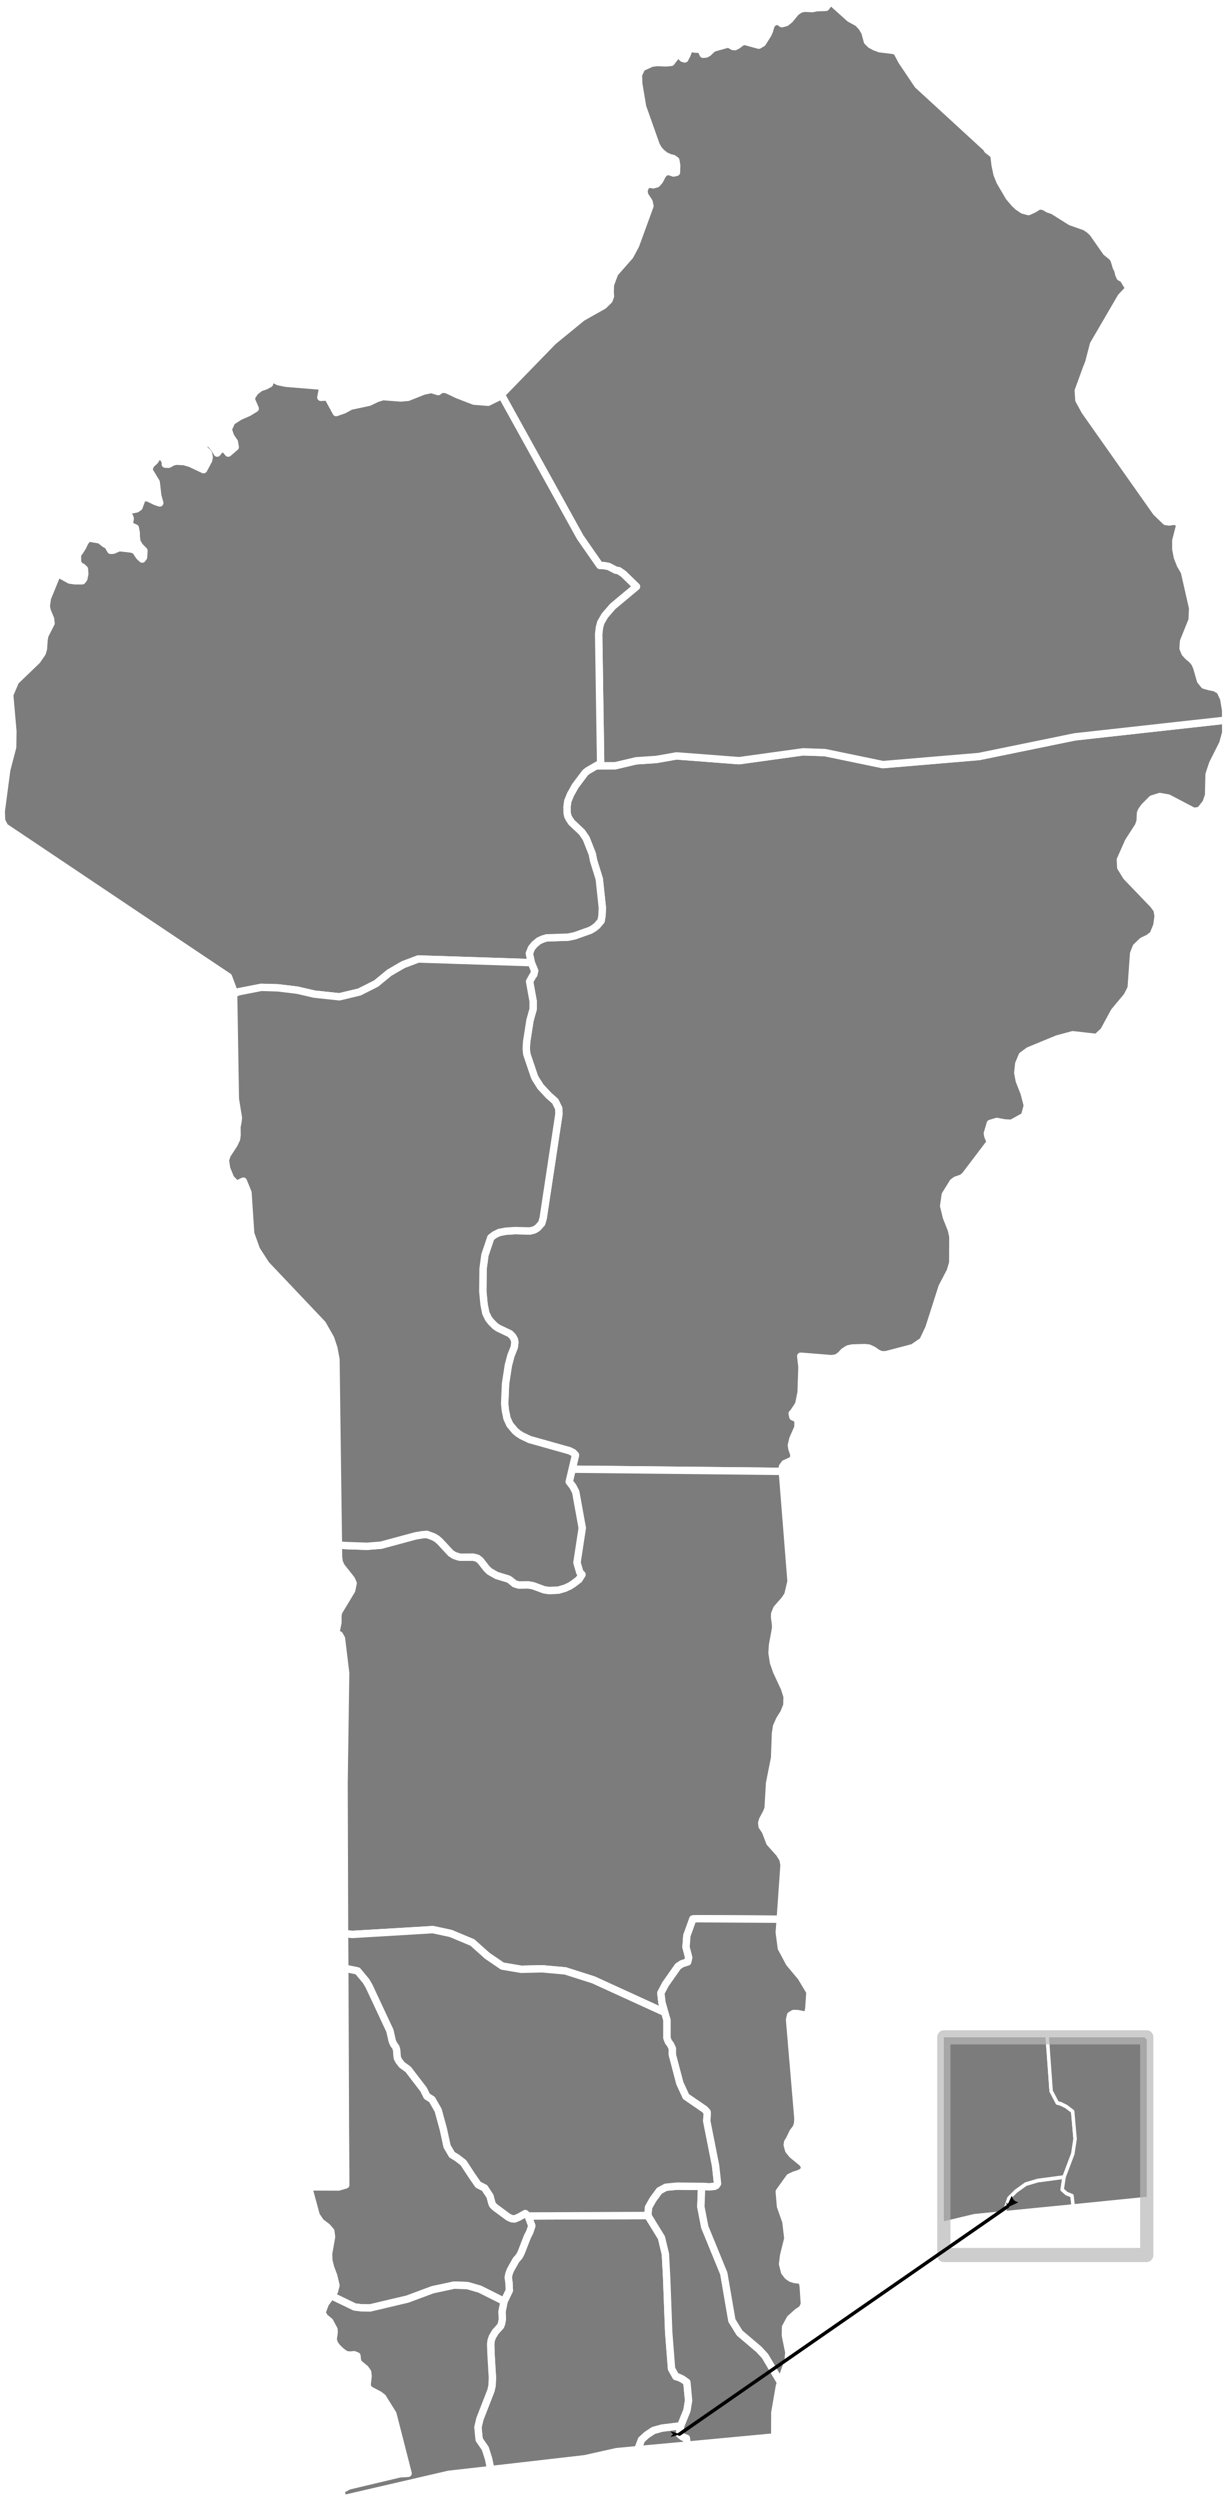 <?xml version="1.0" encoding="UTF-8" standalone="no"?>
<!--
************* Copyright (c) 2017 Pareto Softare, LLC DBA Simplemaps.com *******************		
************* Free for Commercial Use, full terms at  http://simplemaps.com/resources/svg-license ************
************* Attribution is appreciated! http://simplemaps.com ***************************
-->

<svg
   baseprofile="tiny"
   fill="#7c7c7c"
   height="2036"
   stroke="#ffffff"
   stroke-linecap="round"
   stroke-linejoin="round"
   stroke-width="2"
   version="1.2"
   viewbox="0 0 1000 2036"
   width="1000"
   id="svg2451"
   sodipodi:docname="benin.svg"
   inkscape:version="1.1.1 (3bf5ae0d25, 2021-09-20)"
   xmlns:inkscape="http://www.inkscape.org/namespaces/inkscape"
   xmlns:sodipodi="http://sodipodi.sourceforge.net/DTD/sodipodi-0.dtd"
   xmlns="http://www.w3.org/2000/svg"
   xmlns:svg="http://www.w3.org/2000/svg">
  <defs
     id="defs2455">
    <marker
       style="overflow:visible;"
       id="Arrow2Mend"
       refX="0.0"
       refY="0.0"
       orient="auto"
       inkscape:stockid="Arrow2Mend"
       inkscape:isstock="true">
      <path
         transform="scale(0.6) rotate(180) translate(0,0)"
         d="M 8.719,4.034 L -2.207,0.016 L 8.719,-4.002 C 6.973,-1.63 6.983,1.616 8.719,4.034 z "
         style="stroke:context-stroke;fill-rule:evenodd;fill:context-stroke;stroke-width:0.625;stroke-linejoin:round;"
         id="path2290" />
    </marker>
    <marker
       style="overflow:visible;"
       id="Arrow2Lend"
       refX="0.0"
       refY="0.0"
       orient="auto"
       inkscape:stockid="Arrow2Lend"
       inkscape:isstock="true">
      <path
         transform="scale(1.1) rotate(180) translate(1,0)"
         d="M 8.719,4.034 L -2.207,0.016 L 8.719,-4.002 C 6.973,-1.63 6.983,1.616 8.719,4.034 z "
         style="stroke:context-stroke;fill-rule:evenodd;fill:context-stroke;stroke-width:0.625;stroke-linejoin:round;"
         id="path2284" />
    </marker>
    <marker
       style="overflow:visible"
       id="Arrow1Mstart"
       refX="0.0"
       refY="0.0"
       orient="auto"
       inkscape:stockid="Arrow1Mstart"
       inkscape:isstock="true">
      <path
         transform="scale(0.4) translate(10,0)"
         style="fill-rule:evenodd;fill:context-stroke;stroke:context-stroke;stroke-width:1.0pt"
         d="M 0.0,0.0 L 5.0,-5.0 L -12.5,0.0 L 5.0,5.0 L 0.0,0.0 z "
         id="path2269" />
    </marker>
    <marker
       style="overflow:visible;"
       id="Arrow1Mend"
       refX="0.0"
       refY="0.0"
       orient="auto"
       inkscape:stockid="Arrow1Mend"
       inkscape:isstock="true">
      <path
         transform="scale(0.4) rotate(180) translate(10,0)"
         style="fill-rule:evenodd;fill:context-stroke;stroke:context-stroke;stroke-width:1.0pt;"
         d="M 0.0,0.0 L 5.0,-5.0 L -12.5,0.0 L 5.0,5.0 L 0.0,0.0 z "
         id="path2272" />
    </marker>
    <marker
       style="overflow:visible"
       id="marker2541"
       refX="0.0"
       refY="0.0"
       orient="auto"
       inkscape:stockid="Arrow1Lstart"
       inkscape:isstock="true">
      <path
         transform="scale(0.8) translate(12.5,0)"
         style="fill-rule:evenodd;fill:context-stroke;stroke:context-stroke;stroke-width:1.0pt"
         d="M 0.0,0.0 L 5.0,-5.0 L -12.5,0.0 L 5.0,5.0 L 0.0,0.0 z "
         id="path2539" />
    </marker>
    <marker
       style="overflow:visible;"
       id="Arrow1Lend"
       refX="0.0"
       refY="0.0"
       orient="auto"
       inkscape:stockid="Arrow1Lend"
       inkscape:isstock="true">
      <path
         transform="scale(0.8) rotate(180) translate(12.5,0)"
         style="fill-rule:evenodd;fill:context-stroke;stroke:context-stroke;stroke-width:1.0pt;"
         d="M 0.0,0.0 L 5.0,-5.0 L -12.5,0.0 L 5.0,5.0 L 0.0,0.0 z "
         id="path2266" />
    </marker>
    <marker
       style="overflow:visible"
       id="Arrow1Lstart"
       refX="0.0"
       refY="0.0"
       orient="auto"
       inkscape:stockid="Arrow1Lstart"
       inkscape:isstock="true">
      <path
         transform="scale(0.8) translate(12.5,0)"
         style="fill-rule:evenodd;fill:context-stroke;stroke:context-stroke;stroke-width:1.0pt"
         d="M 0.0,0.0 L 5.0,-5.0 L -12.5,0.0 L 5.0,5.0 L 0.0,0.0 z "
         id="path2263" />
    </marker>
    <clipPath
       clipPathUnits="userSpaceOnUse"
       id="clipPath3893">
      <rect
         style="fill:#ffffff;fill-opacity:0;stroke:#b9b9b9;stroke-width:7.669;stroke-opacity:0.71"
         id="rect3895"
         width="117.785"
         height="117.785"
         x="485.015"
         y="1900" />
    </clipPath>
    <clipPath
       clipPathUnits="userSpaceOnUse"
       id="clipPath3897">
      <rect
         style="fill:#ffffff;fill-opacity:0;stroke:#b9b9b9;stroke-width:7.669;stroke-opacity:0.71"
         id="rect3899"
         width="117.785"
         height="117.785"
         x="485.015"
         y="1900" />
    </clipPath>
  </defs>
  <sodipodi:namedview
     id="namedview2453"
     pagecolor="#ffffff"
     bordercolor="#666666"
     borderopacity="1.0"
     inkscape:pageshadow="2"
     inkscape:pageopacity="0.0"
     inkscape:pagecheckerboard="0"
     showgrid="false"
     inkscape:zoom="0.41601179"
     inkscape:cx="498.78394"
     inkscape:cy="1163.4286"
     inkscape:window-width="2160"
     inkscape:window-height="1190"
     inkscape:window-x="4313"
     inkscape:window-y="-7"
     inkscape:window-maximized="1"
     inkscape:current-layer="svg2451" />
  <path
     d="M637.6 1198.3l-171.3-1.8 2.7-11.5-1.9-2-3-1.5-32.4-9.1-6.5-3.1-3-1.9-2.5-2.1-4.2-5.1-2.3-5-1.4-6.8-0.5-5.3 0.7-16.2 2.3-15 2.1-7.9 2.7-6.8 0.5-4-0.4-2.3-1.4-2.5-2.2-2.2-9.5-4.5-2.5-1.7-3.5-3.5-2-2.6-2.2-4.5-1.4-7.1-1-10.4 0.2-18.7 1.5-11.1 4.8-14.2 3-2.3 3.9-1.9 5.3-1 7.6-0.5 12.2 0.3 3.5-0.9 2.7-1.7 3.3-3.7 1.2-4.3 12.8-84.5-0.1-4.6-2.9-5.9-5.4-4.8-6.6-7.1-4.3-6.8-0.7-1.5-6.2-18.3-0.4-4.3 0.3-5.6 2.7-17.4 2.6-9.3 0-6.4-2.9-16.1 2.8-5 0.6-0.6 0.7-3.1-2.7-6.6-1.6-7.5 1.7-4.3 2.5-3.1 3.5-2.9 3.1-1.4 3.2-1 17.7-0.6 5.3-1.1 12.9-4.6 2.8-1.7 2.5-2 3.3-3.9 0.7-4 0.3-6.6-2.5-23.5-4.7-15.1-1-5.2-5-12.7-3.5-5.1-8.3-7.8-1.8-2.6-1.3-2.5-0.6-2.6-0.1-5 0.6-4.7 2.2-5.4 3.9-7 8.1-10.8 2-1.6 6.9-4 15.7-0.1 17-4 16.4-1.1 16.5-2.9 51 3.9 52.1-7.2 17.7 0.6 47.4 9.8 78.3-6.6 78.1-16 122.9-13.6 0.1 10.1-2.4 8.8-8.3 16.5-2.9 8.8-0.4 17-2.1 6.1-4.9 6.2-5.1 0.8-20.8-10.9-6.8-1.2-6.4 2-6.3 6.3-2.2 3.1-0.9 2.1-0.3 6.5-1.3 3.9-8.2 12.7-6.6 14.9 0.3 6.2 4.6 7.5 22 22.9 3 4.1 0.9 5.2-1.1 7.7-3 7.3-4 3-4.8 2.3-5 4.8-2.1 5.3-2 28.2-3.3 6.5-10.5 12.6-8.5 15.7-5.8 5.4-19.5-2.2-12.6 3.4-23.3 9.6-5.3 3.9-2.8 6.6-0.8 7.5 1.2 6.4 4 10.2 2.6 10-2.3 8.6-10.6 5.9-5.7-0.3-6.3-1.2-5.3 1.6-2.4 8.1 0.4 2.3 1.7 4.1-0.4 1.7-19.8 26.1-2.4 2.1-5.2 1.8-2.3 1.7-6.3 10.2-1.3 9.1 2.2 9.1 4.1 10.4 1.2 5.5-0.1 21.3-2 6.8-6.7 12.8-10.8 33.7-4.9 10.3-8 5.5-22.1 5.8-3.8 0-3.3-1.5-3.1-2.2-3.6-1.7-3.5-0.4-10 0.3-3.4 0.7-3.5 2.2-2.7 2.9-3.2 2.3-4.3 0.6-25-2 1 8.7-0.7 20.8-1.8 9-1 2-3.7 5.5-0.8 0.7 0.6 2.7 3 1.3 1.2 2.3-0.1 5-4.1 9.3-1.2 5.1 0.4 2.9 1.7 5-0.4 3-1.7 1.7-5.5 2.5-1.8 2.5-0.1 3.8z"
     id="BEN2169"
     name="Borgou"
     style="stroke-width:6;stroke-miterlimit:4;stroke-dasharray:none" />
  <path
     d="M998.9 586.5l-122.9 13.6-78.1 16-78.3 6.6-47.4-9.8-17.7-0.6-52.1 7.2-51-3.9-16.5 2.9-16.4 1.1-17 4-15.7 0.1 3.7-2.1-1.6-105.1 0.6-5.4 1.1-4.1 3.3-5.7 6.5-7.5 19.3-16.1-10.6-10.3-3.8-2.6-2.4-0.4-6-3.1-4.1-0.7-3-0.1-16-23-63.1-114-1.5-1.7 42.6-43.8 23.7-19.4 17.4-9.8 4.5-4.4 1.1-3.1-0.2-3.7 0.2-5.8 3.5-9.3 12.4-14.1 4.6-8.6 11.7-32-0.7-3.4-3.7-5.7-0.5-3.7 1.9-4.2 2.7-0.8 3.1 0.5 2.8-0.8 2.2-2.5 2.5-4.8 2.2-2.4 3.3-0.3 3.4 1.2 2.4-0.5 0.2-5.7-0.7-4.1-2.1-1.5-3.1-0.8-3.5-1.6-3.3-2.7-2.3-2.7-1.8-3.3-11-31.1-3.1-18.5-0.3-7.5 2.8-5.8 7.9-3.6 4.4-0.6 7.5 0.3 4.1-0.4 3.5-4.6 1.7-1.2 2.4 0.6 1.8 1.9 1.7 0.5 1.8-3.4 1.5-4.1 2.3-1 3 0.5 3.9 0.1 0.9 0.8 1.5 3.3 2.4-0.2 1.9-1.1 2.9-2.8 1.5-1 11.5-3.2 1.3 0.3 2.8 1.6 1.6 0.2 2-1 3.9-2.9 2.2-0.4 11.4 3.1 3-1.8 4.5-7.2 1.1-2.5 1.5-5 1.8-2 3.5-1.4 3.4 2.4 3.4-0.9 3-2.4 5.2-6.3 3.6-2.3 3.1-0.7 6.6 0.3 3.3-0.7 7.7-0.3 3.8-5 15.6 14 6.6 3.6 3.3 3.5 2.5 4.1 2 7.5 2.7 2.7 3.6 1.9 3.8 1.4 10.8 1.3 2.7 0.8 1.2 1.8 3.2 6.1 13.1 19.5 55.8 51.2 1 1.7 4.4 3.4 1 1.8 0.8 7 1.6 7.6 2.4 6 7.4 12.6 4.6 5.4 2.7 2.5 4 2.7 4.5 1.2 4.4-2 4.5-2.8 3.9 0.8 3.4 2 3.7 1.2 14.5 9.1 11.9 4.2 3.6 2.5 2.6 2.5 10.9 15.6 5.4 4.4 1.2 2.6 1.6 5.3 1.3 2.5 0.6 2.9 1.1 2.6 2.7 1.5 3.1 5.2 2.2 1.9-7.1 7.5-22.5 38.6-3.9 14.9-2 5.1-6.5 17.8 0.5 7.6 4.9 9 58.1 82.4 7.8 7.5 2.7 0.4 3.1-0.5 3 0.1 2.7 2.7-3.3 12.8 0 7.1 1.3 6.6 2.4 6.1 3.3 5.7 6.7 29.5-0.4 9.7-7 17.4-0.4 5.7 1.6 3.9 2.6 2.8 2.9 2.4 2.4 2.8 1.6 3.6 3.1 10.8 3 3.7 4.2 1.2 4.6 0.9 4.1 2.4 3 6.4 1.6 9.6 0 8z"
     id="BEN2170"
     name="Alibori"
     style="stroke-width:6;stroke-miterlimit:4;stroke-dasharray:none" />
  <path
     d="M637.6 1198.3l7.1 89.6-2.6 11-2.6 3.9-6.4 7.3-1.7 4.1-0.1 2.9 0.8 6.1 0 3-2.5 13.6-0.4 6.3 1.2 7.8 2.5 7.2 6.4 13.7 2.2 6.9-0.2 7.2-2.5 6.1-3.4 5.4-2.5 5.6-0.9 6-0.7 19.6-4.1 20.7-1.2 20.6-1.2 3-3.3 6.2-0.7 2.5 0.3 2.7 2.7 4 3.6 9.4 7.8 8.7 2.9 4.7 0.9 4.7-3.1 44.2-66.9-0.4-4.3 0.2-4.9 13.6-0.7 9.3 2.2 8.5-0.8 3.6-4.7 1.5-3.2 2.1-10.2 14.5-3.8 7.2 0.9 7.8 2.3 8.1-58.2-26.6-22.9-7.3-18.8-1.7-17.1 0.4-15.4-2.6-12.3-8.4-12.1-10.8-17.7-7.4-14.5-3.1-65.6 3.9-6.4-0.6-0.4-122.5 1.3-89.7-3.4-28.2-1.7-3-1.9-0.6-0.9-1.4 1.6-8 0-5.7 0.5-2.8 10.7-17.7 1.2-5.8-1.4-3.2-8.4-10.6-1.6-3.7-0.5-3.9-0.1-9.8 5.8 0.5 17.5 0.6 11.4-0.9 28.2-7.6 5.3-0.9 3.9-0.3 5.5 2 2.8 1.7 2.4 2.1 8.8 9.5 2.8 1.8 3.5 1.2 2 0.3 9.9-0.1 3.5 0.9 2.5 2 4.9 6.3 2.3 2.3 5.9 3.4 9.5 2.9 1.4 0.8 3.8 3.1 3.3 1 7.9-0.1 3.9 0.7 8.9 3.3 3.9 0.6 7.7-0.3 5.5-1.6 3.9-1.8 2.8-1.8 4.6-3.5 2.5-4-1.8-1.8-2.3-7.9 4.3-28.2-5.3-29.3-2.3-4.5-3-3.9 2.4-10.2 171.3 1.8z"
     id="BEN2171"
     name="Collines"
     style="stroke-width:6;stroke-miterlimit:4;stroke-dasharray:none" />
  <path
     d="M554.8 1975.6l-15.3 1.9-6.9 1.9-5.7 3.8-4.1 3.8-3 8-17.1 1.6-26 5.8-77.5 8.9 0.2-2.8-1.2-5.9-2.7-8.5-5-7.3-1-10 1.6-6.8 9-23.1 0.9-3.9 0.3-6.7-1.1-18.5-0.3-8.9 0.4-3 1-2.8 2.4-4 4.3-4.8 0.8-2.2 0.6-3.5-0.3-6 1.7-8.4 4.3-8.9-0.3-6.4-0.6-4.1 0.5-2.7 1.2-3.3 4.6-8.2 2.7-3.1 1.5-2.9 5.1-13.1 2-3.9 1.6-4.9-3-8 97.6-0.4 11.1 18.1 3.2 13.3 1 18.9 1.7 44.8 2.3 29.7 3.6 6.4 1.8 0.4 3.3 1.5 3.8 2.7 1.4 14.9-1.3 8-5.1 12.6z"
     id="BEN2174"
     name="Atlantique"
     style="stroke-width:6;stroke-miterlimit:4;stroke-dasharray:none" />
  <path
     d="M560.1 1991.3l-40.3 3.7 3-8 4.1-3.8 5.7-3.8 6.9-1.9 15.3-1.9-1.1 6.8 2.5 2.1 3.2 1.2 0.7 5.6z"
     id="BEN2175"
     name="Littoral"
     style="stroke-width:6;stroke-miterlimit:4;stroke-dasharray:none" />
  <path
     d="M430.4 1804.7l3 8-1.6 4.9-2 3.9-5.1 13.1-1.5 2.9-2.7 3.1-4.6 8.2-1.2 3.3-0.5 2.7 0.6 4.1 0.3 6.4-4.3 8.9-19.8-9.9-10-2.9-10.8-0.4-17.7 3.8-20.4 7.6-30.5 7.2-7.1-0.1-5.5-0.7-19.1-9.2 2.6-3.4 1.3-5-1.9-7.9-2.5-6.7-1.4-5.6-0.2-5.6 2.4-13.7-0.6-4.6-3-3.5-5.3-4-3.6-5.4-6.3-23.2 24.5 0.1 5.9-1.7-0.3-48-0.5-128.5 10.5 2.2 6.9 8.3 2.4 4.1 17 36.3 1.9 8.4 1.1 2.5 1.9 2.7 0.6 2.2 0.5 6.2 1.3 2.6 2.5 3.2 5.1 3.7 12.5 16.3 2.8 5.6 4.1 2.6 5 8.7 4.2 15.3 3.1 14.2 4 6.8 4.1 2.5 5.2 4 6.8 10.4 5.2 7.5 5.3 2.7 4.4 6.7 1.5 5.7 0.7 1.5 1.7 1.7 11.1 8.2 2.8 1.2 2.1 0.2 3.4-1.4 5.4-3 2.3 2z"
     id="BEN2176"
     name="Couffo"
     style="stroke-width:6;stroke-miterlimit:4;stroke-dasharray:none" />
  <path
     d="M571.8 1780.6l-0.6 16.6 3.2 16.5 15.5 37.8 6.6 38.3 6.3 10.2 15.7 13.3 5 5.4 12.7 21.5-1 3.2-3.7 21.3-0.1 19.9-71.3 6.7-0.7-5.6-3.2-1.2-2.5-2.1 1.1-6.8 5.1-12.6 1.3-8-1.4-14.9-3.8-2.7-3.3-1.5-1.8-0.4-3.6-6.4-2.3-29.7-1.7-44.8-1-18.9-3.2-13.3-11.1-18.1 0.5-6.6 3.6-6.4 5.3-7.2 5.2-2.8 9.1-0.9 20.1 0.2z"
     id="BEN2177"
     name="Ouémé"
     style="stroke-width:6;stroke-miterlimit:4;stroke-dasharray:none" />
  <path
     d="M541.8 1639l1.8 6.2 0 14.6 1.1 2.9 1.8 2.4 1.5 3.2 0 5.1 6.1 23.2 5 10.8 15.3 10.5 1.9 2.1 0.1 1.8-0.4 5.5 7.2 36.4 1.6 14.6-1.1 1.6-1.4 0.7-4.3 0.4-6.2-0.4-20.1-0.2-9.1 0.9-5.2 2.8-5.3 7.2-3.6 6.4-0.5 6.6-97.6 0.4-2.3-2-5.4 3-3.4 1.4-2.1-0.2-2.8-1.2-11.1-8.2-1.7-1.7-0.7-1.5-1.5-5.7-4.4-6.7-5.3-2.7-5.2-7.5-6.8-10.4-5.2-4-4.1-2.5-4-6.8-3.1-14.2-4.2-15.3-5-8.7-4.1-2.6-2.8-5.6-12.5-16.3-5.1-3.7-2.5-3.2-1.3-2.6-0.5-6.2-0.6-2.2-1.9-2.7-1.1-2.5-1.9-8.4-17-36.3-2.4-4.1-6.9-8.3-10.5-2.2-0.2-28.1 6.4 0.6 65.6-3.9 14.5 3.1 17.7 7.4 12.1 10.8 12.3 8.4 15.4 2.6 17.1-0.4 18.8 1.7 22.9 7.3 58.2 26.6z"
     id="BEN2178"
     name="Zou"
     style="stroke-width:6;stroke-miterlimit:4;stroke-dasharray:none" />
  <path
     d="M635.9 1563l-0.8 10.7 1.7 12.8 6.5 12.2 9.6 11.5 7.2 12-0.9 13.6-1 4.8-1 0.7-7-1.4-3.4-0.1-2.5 1.5-0.8 3.6 6.8 80.4-0.3 4.5-1.1 3.1-2.6 3.4-3 6.2-1.4 2.2-0.3 2.2 1.2 4.3 2.8 3.5 8.5 7 1.9 3.1-1.3 3.5-3.3 1.8-4.1 1.3-3.8 1.8-8.4 11.7 1 11.9 4.4 12.5 1.6 13.7-3.4 13.7-0.9 7.1 1.6 6.4 2.5 3.3 2.8 2 3.3 1 4 0.4 1.9 1.5 0.7 3.3 1 15-1.8 3.7-4 2.7-5.8 5.2-3.8 7-0.1 6.7 2.8 13.8-0.6 6.9-6.1 17.5-12.7-21.5-5-5.4-15.7-13.3-6.3-10.2-6.6-38.3-15.5-37.8-3.2-16.5 0.6-16.6 6.2 0.4 4.3-0.4 1.4-0.7 1.1-1.6-1.6-14.6-7.2-36.4 0.4-5.5-0.1-1.8-1.9-2.1-15.3-10.5-5-10.8-6.1-23.2 0-5.1-1.5-3.2-1.8-2.4-1.1-2.9 0-14.6-1.8-6.2-2.3-8.1-0.9-7.8 3.8-7.2 10.2-14.5 3.2-2.1 4.7-1.5 0.8-3.6-2.2-8.5 0.7-9.3 4.9-13.6 4.3-0.2 66.9 0.4z"
     id="BEN2179"
     name="Plateau"
     style="stroke-width:6;stroke-miterlimit:4;stroke-dasharray:none" />
  <path
     d="M410.8 1874.2l-1.7 8.4 0.3 6-0.6 3.5-0.8 2.2-4.3 4.8-2.4 4-1 2.8-0.4 3 0.3 8.9 1.1 18.5-0.3 6.7-0.9 3.9-9 23.1-1.6 6.8 1 10 5 7.3 2.7 8.5 1.2 5.9-0.2 2.8-33.5 3.8-85.9 19.9-2.3-6.8 6.7-3.6 41.6-9.9 6.8-0.4-6.1-23.9-6.3-24.5-8.4-13.5-2.8-2.1-6.9-3.6-2.2-1.8-0.7-2.8 0.8-7-0.4-3.3-2-2.8-5.4-4.4-0.9-2.3-0.4-3.7-2.3-0.9-3.2 0.3-3.1-0.3-2.5-1.5-2.7-2.2-2.6-2.6-1.9-2.7-1.1-3.3 0.8-5.8-0.1-2.5-3.5-6.5-4.2-3.5-2.1-3.6 2.7-7.4 4.8-6.5 19.1 9.2 5.5 0.7 7.1 0.1 30.5-7.2 20.4-7.6 17.7-3.8 10.8 0.4 10 2.9 19.8 9.9z"
     id="BEN2180"
     name="Mono"
     style="stroke-width:6;stroke-miterlimit:4;stroke-dasharray:none" />
  <path
     d="M408.2 321.8l1.5 1.7 63.1 114 16 23 3 0.1 4.1 0.7 6 3.1 2.4 0.4 3.8 2.6 10.6 10.3-19.3 16.1-6.5 7.5-3.3 5.7-1.1 4.1-0.6 5.4 1.6 105.1-3.7 2.1-6.9 4-2 1.6-8.1 10.8-3.9 7-2.2 5.4-0.6 4.7 0.1 5 0.6 2.6 1.3 2.5 1.8 2.6 8.3 7.8 3.5 5.1 5 12.7 1 5.2 4.7 15.1 2.5 23.5-0.3 6.6-0.7 4-3.3 3.9-2.5 2-2.8 1.7-12.9 4.6-5.3 1.1-17.7 0.6-3.2 1-3.1 1.4-3.5 2.9-2.5 3.1-1.7 4.3 1.6 7.5-92.1-3-12.2 4.6-11.4 6.6-10.7 8.8-13.7 6.9-16.3 3.9-20.5-2.2-13.8-3.2-15.8-1.9-13.6-0.4-18.4 3.6-4.1 1.6 0-2.6-4.2-11.2-80.7-54-77.1-51.7-24.5-16.4-2.6-5-0.3-7.6 4.5-33.9 4.8-18.4 0.2-12.9-2.6-29.7 4.7-11.1 17.6-16.9 4.2-6.1 1-3.4 0.5-7.5 0.7-3.5 5-9.8-0.4-3.5-2.8-6.8-0.7-3.5 0.9-6.6 8.3-20.3 9.9 5.5 4.4 0.6 5.8 0 1.3-1.7 0.8-3.9-0.3-3.9-1.8-1.7-2.6-1.3-1.2-3-0.1-3.7 0.3-3.3 1.2-0.8 2.7-4.2 1.9-4 2.2-2.9 1.4-0.6 1.5 0.5 7.1 1.2 3.9 3.1 2.6 1.4 2.3 4 2.1-0.1 4.8-2.1 9.9 1.1 3.3 1.1 3.2 4.9 2.4 2.2 1.1-1.5 0.3-5.3-3.7-3.8-2-3.5-0.5-3.6-0.1-3.7-0.7-3.9-4.6-2.1-0.2-1.5 0.6-4.1-0.4-1.4-3-0.7-2.1 1.9-1.2 0.4-0.3-5 1.6-0.7 10.7-2.4 1.9-1.4 2.2-6 1.5-1.7 3.4 0.1 6.5 3.1 3.3 1.1-1.6-5.7-1.3-11.2-6.1-10.1 1.6-4.1 3.4-3.2 3.4-5.2 3.1 2.5 2.4 3.8-0.4 1.6 2.8 0.1 3.4-1.9 2.8-0.6 6.2 0.3 5.2 1.5 10.8 5.1 4.1-7.6 0.5-2.6-0.7-3.3-3.2-3.1-0.7-2.6 1.6-4 3.6 1.8 3.8 4.3 2.1 3.6 2.2-2.7 2.2-1 2.4 1 2.2 2.7 5.7-4.9-0.7-4.2-3.1-4.5-1.9-5.7 2.8-6.3 6.5-4.2 7.3-3.2 5.4-3.3-3.1-7.1 0.4-2.8 2.7-3.9 4.2-3.2 4-1.3 3.4-1.8 1.8-4.8 5.3 3 6.3 1.3 30.5 2.5-0.7 2.2-1.3 6.8 5.6-0.3 6.9 12.7 6.3-2.2 5.5-3 15-3.2 6.2-3 5.1-1.6 14.3 1.1 6.1-0.5 12.8-5.1 6.2-1.3 5.6 1.7 3.1-2.1 4 0.6 8.4 4 13.7 5.3 11.5 0.9 8.8-4.3 1.6-1.5z"
     id="BEN2181"
     name="Atacora"
     style="stroke-width:6;stroke-miterlimit:4;stroke-dasharray:none" />
  <path
     d="M433 784l2.7 6.6-0.7 3.1-0.6 0.6-2.8 5 2.9 16.1 0 6.4-2.6 9.3-2.7 17.4-0.3 5.6 0.4 4.3 6.2 18.3 0.7 1.5 4.3 6.8 6.6 7.1 5.4 4.8 2.9 5.9 0.1 4.6-12.8 84.5-1.2 4.3-3.3 3.7-2.7 1.7-3.5 0.9-12.2-0.3-7.6 0.5-5.3 1-3.9 1.9-3 2.3-4.8 14.2-1.5 11.1-0.2 18.7 1 10.4 1.4 7.1 2.2 4.5 2 2.6 3.5 3.5 2.5 1.7 9.5 4.5 2.2 2.2 1.4 2.5 0.4 2.3-0.5 4-2.7 6.8-2.1 7.9-2.3 15-0.7 16.2 0.5 5.3 1.4 6.8 2.3 5 4.2 5.1 2.5 2.1 3 1.9 6.5 3.1 32.4 9.1 3 1.5 1.9 2-2.7 11.5-2.4 10.2 3 3.9 2.3 4.5 5.3 29.3-4.3 28.2 2.3 7.9 1.8 1.8-2.5 4-4.6 3.5-2.8 1.8-3.9 1.8-5.5 1.6-7.7 0.3-3.9-0.6-8.9-3.3-3.9-0.7-7.9 0.1-3.3-1-3.8-3.1-1.4-0.8-9.5-2.9-5.9-3.4-2.3-2.3-4.9-6.3-2.5-2-3.5-0.9-9.9 0.1-2-0.3-3.5-1.2-2.8-1.8-8.8-9.5-2.4-2.1-2.8-1.7-5.5-2-3.9 0.3-5.3 0.9-28.2 7.6-11.4 0.9-17.5-0.6-5.8-0.5-0.6-43.9-1.4-107.3-1.7-9-2.6-7.9-6.7-11.8-46-48.5-7.8-12.1-4.7-13.1-2.2-33.4-3.8-9.3-5.5 2.7-4.8-4.9-3.3-8-1-6.7 1.3-4.3 5.8-8.9 2-4.2 0.4-3.3-0.1-6.6 0.7-3.3 0.5-4-2.5-15.4-1-61.5-0.4-24.2 4.1-1.6 18.4-3.6 13.6 0.4 15.8 1.9 13.8 3.2 20.5 2.2 16.3-3.9 13.7-6.9 10.7-8.8 11.4-6.6 12.2-4.6 92.1 3z"
     id="BEN2182"
     name="Donga"
     style="stroke-width:6;stroke-miterlimit:4;stroke-dasharray:none" />
  <circle
     cx="805.6"
     cy="858.1"
     id="0" />
  <circle
     cx="924.4"
     cy="526.6"
     id="1" />
  <circle
     cx="51.2"
     cy="563.2"
     id="2" />
  <g
     style="fill:#7c7c7c;stroke:#ffffff;stroke-width:2;stroke-linecap:round;stroke-linejoin:round"
     id="g3964"
     transform="matrix(1.404,0,0,1.505,763.849,1653.433)">
      <path
       d="m 78.919,95.134 -40.3,3.7 3,-8 4.1,-3.8 5.7,-3.8 6.9,-1.9 15.3,-1.9 -1.1,6.8 2.5,2.1 3.2,1.2 z"
       id="BENlit"
       name="Littoral"/>
    <path
       d="m 554.8,1975.6 -15.3,1.9 -6.9,1.9 -5.7,3.8 -4.1,3.8 -3,8 -17.1,1.6 -26,5.8 -77.5,8.9 0.2,-2.8 -1.2,-5.9 -2.7,-8.5 -5,-7.3 -1,-10 1.6,-6.8 9,-23.1 0.9,-3.9 0.3,-6.7 -1.1,-18.5 -0.3,-8.9 0.4,-3 1,-2.8 2.4,-4 4.3,-4.8 0.8,-2.2 0.6,-3.5 -0.3,-6 1.7,-8.4 4.3,-8.9 -0.3,-6.4 -0.6,-4.1 0.5,-2.7 1.2,-3.3 4.6,-8.2 2.7,-3.1 1.5,-2.9 5.1,-13.1 2,-3.9 1.6,-4.9 -3,-8 97.6,-0.4 11.1,18.1 3.2,13.3 1,18.9 1.7,44.8 2.3,29.7 3.6,6.4 1.8,0.4 3.3,1.5 3.8,2.7 1.4,14.9 -1.3,8 z"
       id="BEN2174-7"
       clip-path="url(#clipPath3897)"
       transform="translate(-481.18,-1896.166)" />
    <path
       d="m 571.8,1780.6 -0.6,16.6 3.2,16.5 15.5,37.8 6.6,38.3 6.3,10.2 15.7,13.3 5,5.4 12.7,21.5 -1,3.2 -3.7,21.3 -0.1,19.9 -71.3,6.7 -0.7,-5.6 -3.2,-1.2 -2.5,-2.1 1.1,-6.8 5.1,-12.6 1.3,-8 -1.4,-14.9 -3.8,-2.7 -3.3,-1.5 -1.8,-0.4 -3.6,-6.4 -2.3,-29.7 -1.7,-44.8 -1,-18.9 -3.2,-13.3 -11.1,-18.1 0.5,-6.6 3.6,-6.4 5.3,-7.2 5.2,-2.8 9.1,-0.9 z"
       id="BEN2177-3"
       clip-path="url(#clipPath3893)"
       transform="translate(-481.18,-1896.166)" />
    <circle
       cx="324.419"
       cy="-1038.066"
       id="0-4"
       r="0" />
    <circle
       cx="443.22"
       cy="-1369.566"
       id="1-5"
       r="0" />
    <circle
       cx="-429.981"
       cy="-1332.966"
       id="2-2"
       r="0" />
    <rect
       style="fill:#ffffff;fill-opacity:0;stroke:#b9b9b9;stroke-width:7.669;stroke-opacity:0.71"
       id="rect3923"
       width="117.785"
       height="117.785"
       x="3.834"
       y="3.834" />
  </g>
  <path
     style="fill:none;stroke:#000000;stroke-width:2.786;stroke-linecap:butt;stroke-linejoin:miter;stroke-miterlimit:4;stroke-dasharray:none;stroke-opacity:1;marker-end:url(#Arrow1Mend);marker-mid:url(#Arrow2Lend);marker-start:url(#marker2541)"
     d="m 553.7,1982.4 c 267.489,-185.44 267.489,-185.44 267.489,-185.44 v 0 z"
     id="path1420"
     inkscape:transform-center-x="-10.498104"
     inkscape:transform-center-y="-11.053295" />
</svg>
